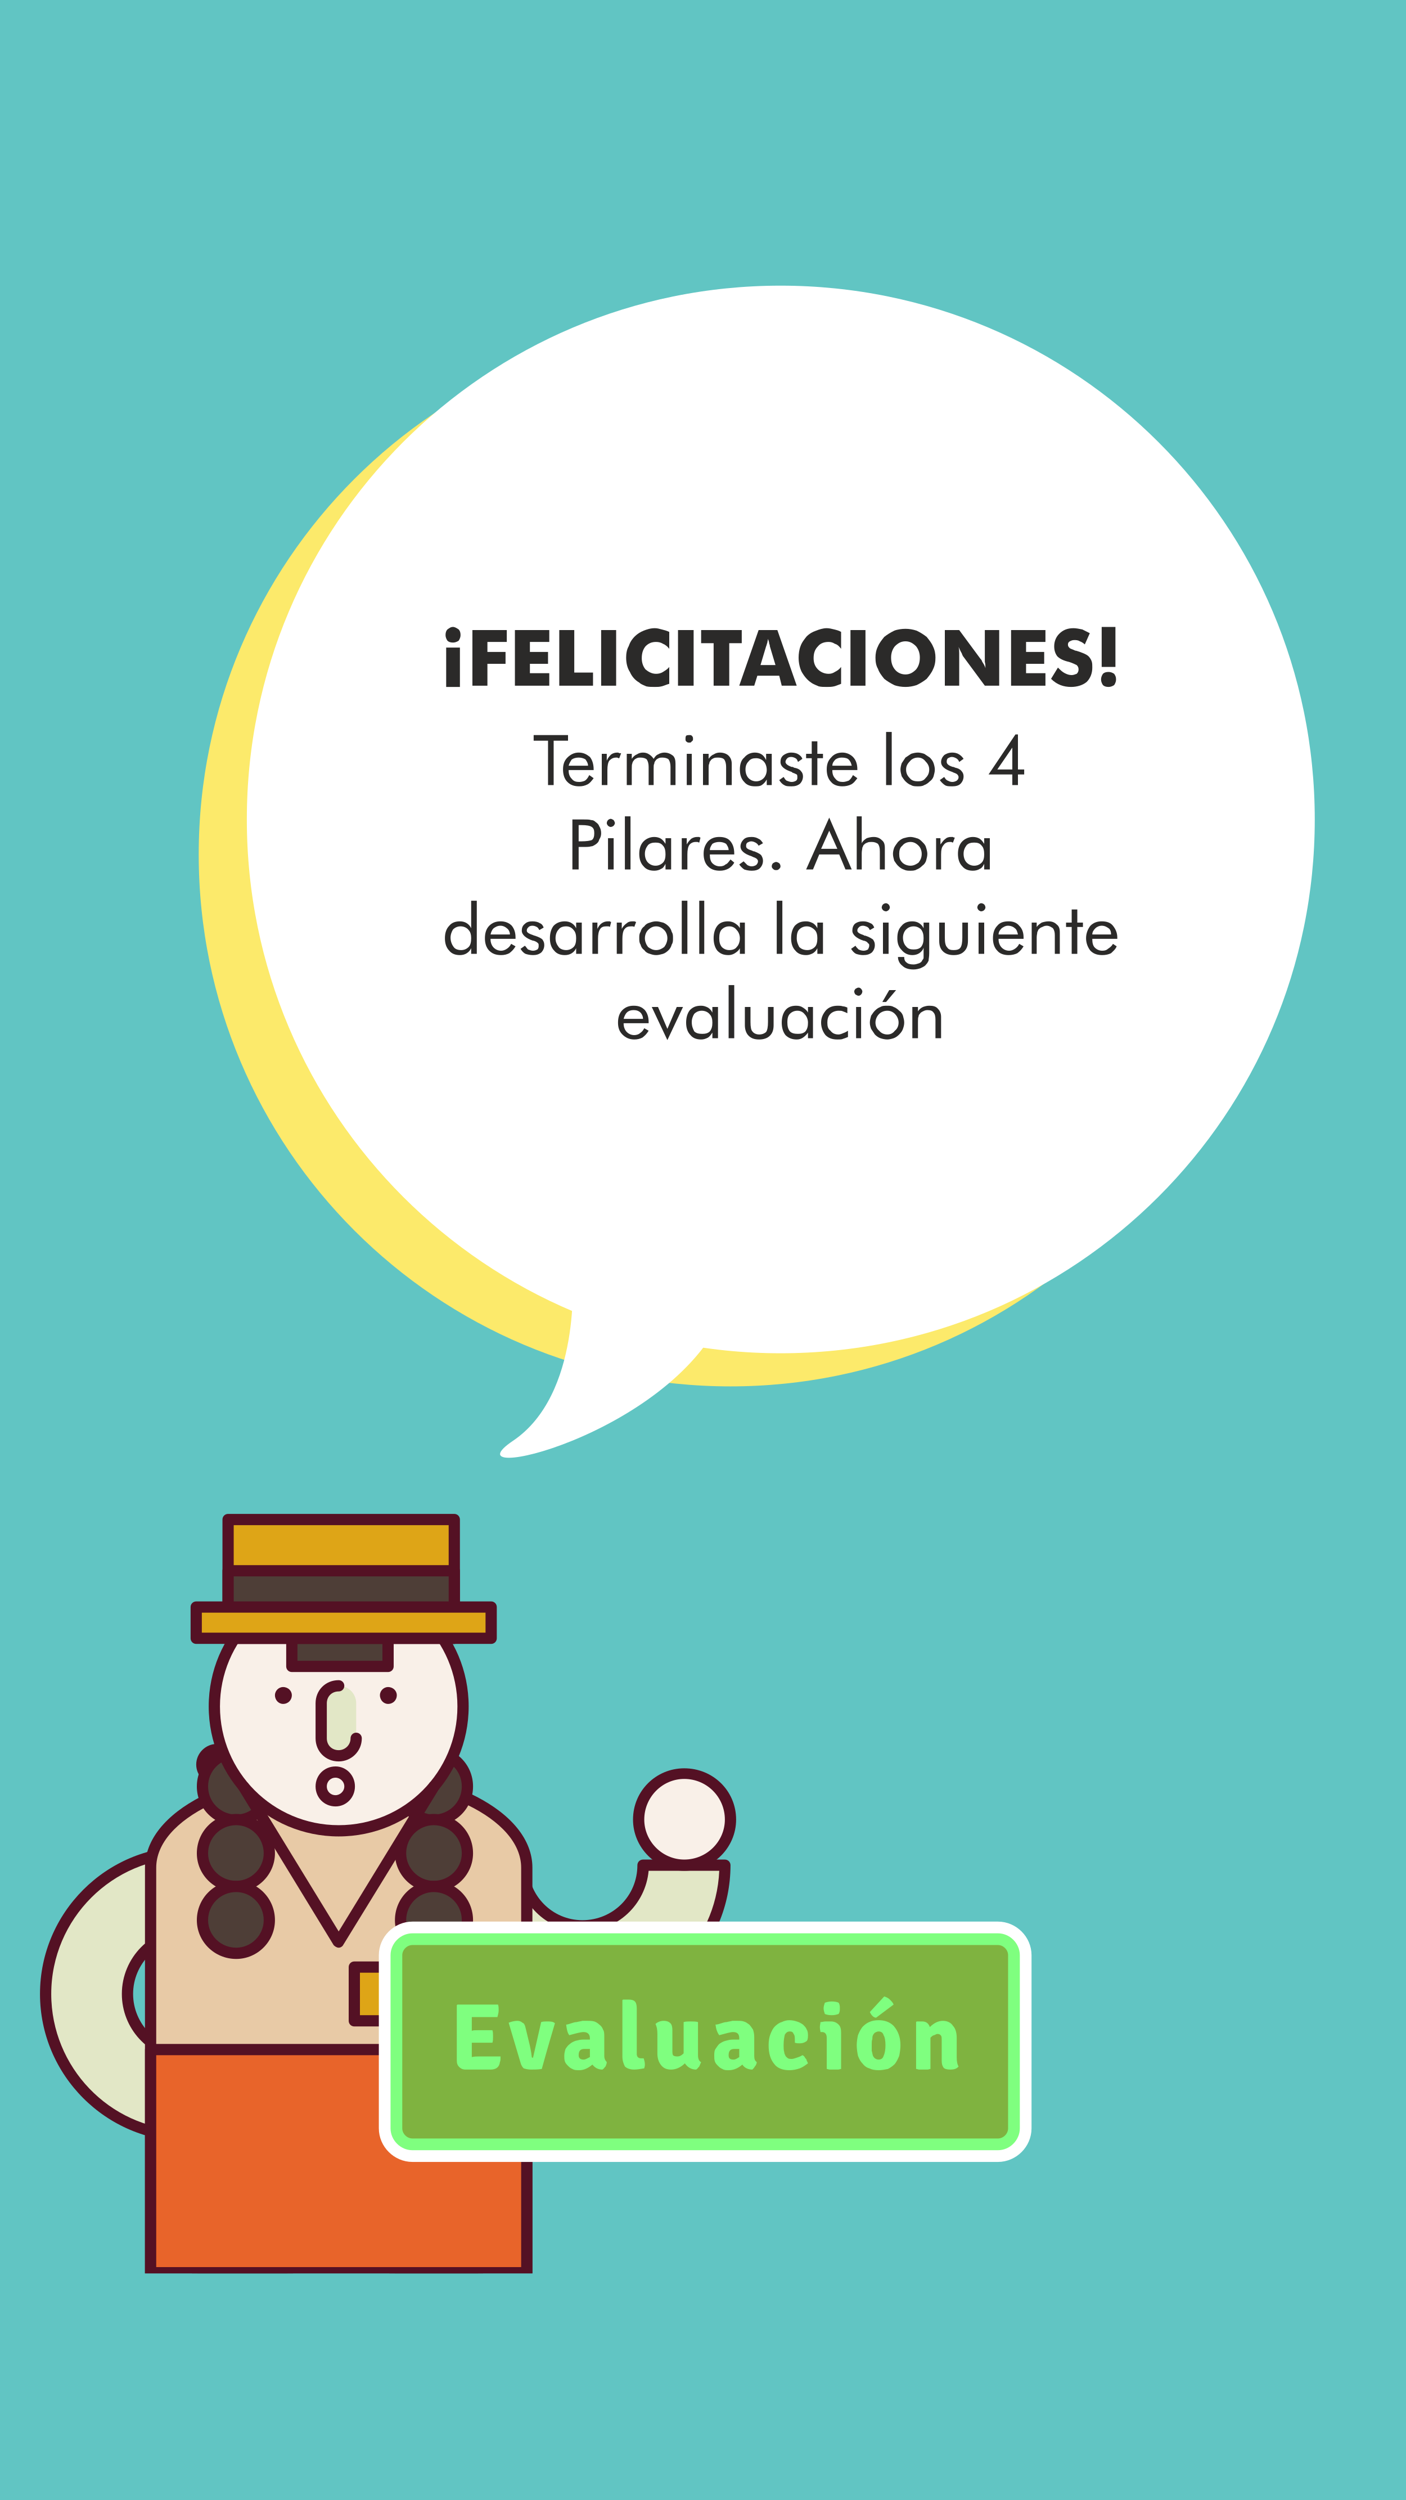 <?xml version="1.0" encoding="UTF-8"?>
<!DOCTYPE svg PUBLIC "-//W3C//DTD SVG 1.1//EN" "http://www.w3.org/Graphics/SVG/1.1/DTD/svg11.dtd">
<!-- Creator: CorelDRAW X7 -->
<svg xmlns="http://www.w3.org/2000/svg" xml:space="preserve" width="2250px" height="4000px" version="1.1" style="shape-rendering:geometricPrecision; text-rendering:geometricPrecision; image-rendering:optimizeQuality; fill-rule:evenodd; clip-rule:evenodd"
viewBox="0 0 2250 4000"
 xmlns:xlink="http://www.w3.org/1999/xlink">
 <defs>
  <style type="text/css">
   <![CDATA[
    .str0 {stroke:white;stroke-width:37.5}
    .fil12 {fill:none;fill-rule:nonzero}
    .fil0 {fill:#61C5C3}
    .fil13 {fill:white}
    .fil16 {fill:#2B2A29;fill-rule:nonzero}
    .fil15 {fill:#2B2A29;fill-rule:nonzero}
    .fil8 {fill:#006A5E;fill-rule:nonzero}
    .fil7 {fill:#4E3E37;fill-rule:nonzero}
    .fil2 {fill:#541124;fill-rule:nonzero}
    .fil4 {fill:#6EBA6D;fill-rule:nonzero}
    .fil9 {fill:#DEA517;fill-rule:nonzero}
    .fil1 {fill:#E2E7C6;fill-rule:nonzero}
    .fil10 {fill:#E8642A;fill-rule:nonzero}
    .fil6 {fill:#E8CAA6;fill-rule:nonzero}
    .fil5 {fill:#F9F0E8;fill-rule:nonzero}
    .fil14 {fill:#FCEA6B;fill-rule:nonzero}
    .fil11 {fill:#FF6680;fill-rule:nonzero}
    .fil3 {fill:white;fill-rule:nonzero}
    .fil17 {fill:lime;fill-rule:nonzero;fill-opacity:0.502}
   ]]>
  </style>
 </defs>
 <g id="Capa_x0020_1">
  <rect class="fil0" width="2250" height="4000"/>
  <g id="_530930558976">
   <path class="fil1" d="M300 2963c37,0 66,29 66,65 0,36 -29,65 -66,65 -53,0 -96,44 -96,97 0,53 43,97 96,97l0 130c-125,0 -227,-101 -227,-227 0,-126 102,-227 227,-227z"/>
   <path class="fil2" d="M64 3190c0,-130 106,-236 236,-236 41,0 75,33 75,74 0,41 -34,74 -75,74 -48,0 -87,40 -87,88 0,48 39,88 87,88 5,0 9,4 9,9l0 130c0,5 -4,9 -9,9 -130,0 -236,-106 -236,-236zm227 105c-54,-4 -96,-50 -96,-105 0,-58 47,-106 105,-106 32,0 57,-25 57,-56 0,-31 -25,-56 -57,-56 -120,0 -218,98 -218,218 0,117 93,214 209,218l0 -113z"/>
   <path class="fil3" d="M774 3353c0,41 -33,74 -74,74 -40,0 -73,-33 -73,-74 0,-40 33,-73 73,-73 41,0 74,33 74,73z"/>
   <path class="fil2" d="M783 3353c0,46 -37,83 -83,83 -45,0 -82,-37 -82,-83 0,-45 37,-82 82,-82 46,0 83,37 83,82zm-147 0c0,36 29,65 64,65 36,0 65,-29 65,-65 0,-35 -29,-64 -65,-64 -35,0 -64,29 -64,64z"/>
   <path class="fil4" d="M347 2799c-14,0 -24,11 -24,24 0,13 10,24 24,24 13,0 24,-11 24,-24l0 0c0,-13 -11,-24 -24,-24z"/>
   <path class="fil2" d="M347 2856c-18,0 -33,-15 -33,-33 0,-18 15,-33 33,-33 18,0 33,15 33,33 0,18 -15,33 -33,33zm0 -48c-9,0 -15,7 -15,15 0,8 6,15 15,15 8,0 15,-7 15,-15 0,-8 -7,-15 -15,-15z"/>
   <path class="fil4" d="M347 2878c-14,0 -24,11 -24,24 0,13 10,24 24,24 13,0 24,-11 24,-24l0 0c0,-13 -11,-24 -24,-24z"/>
   <path class="fil2" d="M347 2935c-18,0 -33,-15 -33,-33 0,-18 15,-33 33,-33 18,0 33,15 33,33 0,18 -15,33 -33,33zm0 -48c-9,0 -15,7 -15,15 0,8 6,15 15,15 8,0 15,-7 15,-15 0,-8 -7,-15 -15,-15z"/>
   <path class="fil4" d="M467 2859c-13,0 -24,11 -24,24 0,13 11,24 24,24 14,0 24,-11 24,-24l0 0c0,-13 -10,-24 -24,-24z"/>
   <path class="fil2" d="M467 2916c-18,0 -33,-15 -33,-33 0,-18 15,-33 33,-33 19,0 33,15 33,33 0,18 -14,33 -33,33zm0 -48c-8,0 -15,7 -15,15 0,8 7,15 15,15 9,0 15,-7 15,-15 0,-8 -6,-15 -15,-15z"/>
   <path class="fil4" d="M467 2780c-13,0 -24,10 -24,24 0,13 11,24 24,24 14,0 24,-11 24,-24l0 0c0,-14 -10,-24 -24,-24z"/>
   <path class="fil2" d="M467 2837c-18,0 -33,-15 -33,-33 0,-19 15,-33 33,-33 19,0 33,14 33,33 0,18 -14,33 -33,33zm0 -48c-8,0 -15,6 -15,15 0,8 7,15 15,15 9,0 15,-7 15,-15 0,-9 -6,-15 -15,-15z"/>
   <path class="fil4" d="M467 2938c-13,0 -24,11 -24,24 0,13 11,24 24,24 14,0 24,-11 24,-24l0 0c0,-13 -10,-24 -24,-24z"/>
   <path class="fil2" d="M467 2995c-18,0 -33,-15 -33,-33 0,-18 15,-33 33,-33 19,0 33,15 33,33 0,18 -14,33 -33,33zm0 -48c-8,0 -15,7 -15,15 0,8 7,15 15,15 9,0 15,-7 15,-15 0,-8 -6,-15 -15,-15z"/>
   <path class="fil4" d="M467 3017c-13,0 -24,11 -24,24 0,13 11,24 24,24 14,0 24,-11 24,-24l0 0c0,-13 -10,-24 -24,-24z"/>
   <path class="fil2" d="M467 3074c-18,0 -33,-15 -33,-33 0,-18 15,-33 33,-33 19,0 33,15 33,33 0,18 -14,33 -33,33zm0 -48c-8,0 -15,7 -15,15 0,8 7,15 15,15 9,0 15,-7 15,-15 0,-8 -6,-15 -15,-15z"/>
   <path class="fil4" d="M588 2746c-13,0 -24,11 -24,24 0,13 11,24 24,24 13,0 24,-11 24,-24l0 0c0,-14 -11,-24 -24,-24z"/>
   <path class="fil2" d="M588 2803c-18,0 -33,-15 -33,-33 0,-18 15,-33 33,-33 18,0 33,15 33,33 0,18 -15,33 -33,33zm0 -48c-8,0 -15,6 -15,15 0,8 7,15 15,15 8,0 15,-7 15,-15 0,-9 -7,-15 -15,-15z"/>
   <path class="fil4" d="M588 2825c-13,0 -24,11 -24,24 0,13 11,24 24,24 13,0 24,-11 24,-24l0 0c0,-13 -11,-24 -24,-24z"/>
   <path class="fil2" d="M588 2882c-18,0 -33,-15 -33,-33 0,-18 15,-33 33,-33 18,0 33,15 33,33 0,18 -15,33 -33,33zm0 -48c-8,0 -15,7 -15,15 0,8 7,15 15,15 8,0 15,-7 15,-15 0,-8 -7,-15 -15,-15z"/>
   <path class="fil4" d="M682 2799c-13,0 -24,11 -24,24 0,13 11,24 24,24 14,0 24,-11 24,-24l0 0c0,-13 -10,-24 -24,-24z"/>
   <path class="fil2" d="M682 2856c-18,0 -33,-15 -33,-33 0,-18 15,-33 33,-33 18,0 33,15 33,33 0,18 -15,33 -33,33zm0 -48c-8,0 -15,7 -15,15 0,8 7,15 15,15 9,0 15,-7 15,-15 0,-8 -6,-15 -15,-15z"/>
   <path class="fil4" d="M682 2720c-13,0 -24,11 -24,24 0,13 11,24 24,24 14,0 24,-11 24,-24l0 0c0,-13 -10,-24 -24,-24z"/>
   <path class="fil2" d="M682 2777c-18,0 -33,-15 -33,-33 0,-18 15,-33 33,-33 18,0 33,15 33,33 0,18 -15,33 -33,33zm0 -48c-8,0 -15,7 -15,15 0,8 7,15 15,15 9,0 15,-7 15,-15 0,-8 -6,-15 -15,-15z"/>
   <path class="fil4" d="M682 2878c-13,0 -24,11 -24,24 0,13 11,24 24,24 14,0 24,-11 24,-24l0 0c0,-13 -10,-24 -24,-24z"/>
   <path class="fil2" d="M682 2935c-18,0 -33,-15 -33,-33 0,-18 15,-33 33,-33 18,0 33,15 33,33 0,18 -15,33 -33,33zm0 -48c-8,0 -15,7 -15,15 0,8 7,15 15,15 9,0 15,-7 15,-15 0,-8 -6,-15 -15,-15z"/>
   <polygon class="fil2" points="592,3156 521,3156 521,2758 592,2758 "/>
   <path class="fil2" d="M592 3165l-71 0c-5,0 -9,-4 -9,-9l0 -398c0,-4 4,-8 9,-8l71 0c5,0 9,4 9,8l0 398c0,5 -4,9 -9,9zm-62 -18l53 0 0 -380 -53 0 0 380z"/>
   <path class="fil1" d="M705 2984c0,-36 29,-65 65,-65 36,0 66,29 66,65 0,54 43,97 96,97 54,0 97,-43 97,-97l131 0c0,126 -102,228 -228,228 -125,0 -227,-102 -227,-228z"/>
   <path class="fil2" d="M932 3221c-130,0 -236,-106 -236,-237 0,-41 33,-74 74,-74 41,0 75,33 75,74 0,49 39,88 87,88 49,0 88,-39 88,-88 0,-5 4,-9 9,-9l131 0c5,0 9,4 9,9 0,131 -106,237 -237,237zm106 -228c-5,54 -50,97 -106,97 -58,0 -105,-47 -105,-106 0,-31 -26,-56 -57,-56 -31,0 -56,25 -56,56 0,121 98,219 218,219 118,0 214,-93 219,-210l-113 0z"/>
   <path class="fil5" d="M1095 2984c41,0 74,-33 74,-73 0,-41 -33,-74 -74,-74 -40,0 -73,33 -73,74 0,40 33,73 73,73z"/>
   <path class="fil2" d="M1095 2993c-45,0 -82,-37 -82,-82 0,-46 37,-82 82,-82 46,0 83,36 83,82 0,45 -37,82 -83,82zm0 -147c-35,0 -64,29 -64,65 0,35 29,64 64,64 36,0 65,-29 65,-64 0,-36 -29,-65 -65,-65z"/>
   <path class="fil6" d="M542 2837c-167,0 -301,68 -301,151l0 648 602 0 0 -648c0,-83 -135,-151 -301,-151z"/>
   <path class="fil2" d="M232 3637c0,0 0,-1 0,-1l0 -648c0,-90 136,-160 310,-160 174,0 310,70 310,160l0 648c0,0 0,1 0,1l-620 0zm18 -10l584 0 0 -639c0,-78 -131,-142 -292,-142 -161,0 -292,64 -292,142l0 639z"/>
   <path class="fil7" d="M431 2858c0,30 -24,54 -53,54 -30,0 -54,-24 -54,-54 0,-30 24,-54 54,-54 29,0 53,24 53,54z"/>
   <path class="fil2" d="M378 2921c-35,0 -63,-28 -63,-63 0,-35 28,-63 63,-63 34,0 62,28 62,63 0,35 -28,63 -62,63zm0 -108c-25,0 -45,20 -45,45 0,25 20,45 45,45 24,0 44,-20 44,-45 0,-25 -20,-45 -44,-45z"/>
   <path class="fil7" d="M748 2858c0,30 -24,54 -54,54 -29,0 -53,-24 -53,-54 0,-30 24,-54 53,-54 30,0 54,24 54,54z"/>
   <path class="fil2" d="M694 2921c-34,0 -62,-28 -62,-63 0,-35 28,-63 62,-63 35,0 63,28 63,63 0,35 -28,63 -63,63zm0 -108c-24,0 -44,20 -44,45 0,25 20,45 44,45 25,0 45,-20 45,-45 0,-25 -20,-45 -45,-45z"/>
   <path class="fil5" d="M741 2730c0,110 -89,199 -199,199 -110,0 -199,-89 -199,-199 0,-110 89,-199 199,-199 110,0 199,89 199,199z"/>
   <path class="fil2" d="M542 2938c-115,0 -208,-93 -208,-208 0,-115 93,-208 208,-208 115,0 208,93 208,208 0,115 -93,208 -208,208zm0 -398c-105,0 -190,85 -190,190 0,105 85,190 190,190 105,0 190,-85 190,-190 0,-105 -85,-190 -190,-190z"/>
   <path class="fil1" d="M542 2697c-16,0 -28,12 -28,28l0 56c0,16 12,28 28,28 15,0 28,-12 28,-28l0 -56c0,-16 -13,-28 -28,-28z"/>
   <path class="fil2" d="M542 2818c-21,0 -37,-16 -37,-37l0 -56c0,-21 16,-37 37,-37 5,0 9,4 9,9 0,5 -4,9 -9,9 -11,0 -19,8 -19,19l0 56c0,11 8,19 19,19 10,0 19,-8 19,-19 0,-5 4,-9 9,-9 5,0 9,4 9,9 0,21 -17,37 -37,37z"/>
   <path class="fil2" d="M467 2712c0,8 -6,14 -14,14 -7,0 -13,-6 -13,-14 0,-7 6,-13 13,-13 8,0 14,6 14,13z"/>
   <path class="fil2" d="M635 2712c0,8 -6,14 -14,14 -7,0 -13,-6 -13,-14 0,-7 6,-13 13,-13 8,0 14,6 14,13z"/>
   <path class="fil2" d="M537 2890c-18,0 -32,-14 -32,-32 0,-18 14,-32 32,-32 17,0 31,14 31,32 0,18 -14,32 -31,32zm0 -46c-8,0 -14,6 -14,14 0,8 6,14 14,14 7,0 14,-6 14,-14 0,-8 -7,-14 -14,-14z"/>
   <polygon class="fil8" points="316,3637 316,3636 460,3636 460,3637 "/>
   <path class="fil2" d="M307 3637l0 -1c0,-5 4,-9 9,-9l144 0c4,0 9,4 9,9l0 1 -162 0z"/>
   <polygon class="fil8" points="632,3637 632,3636 765,3636 765,3637 "/>
   <path class="fil2" d="M623 3637l0 -1c0,-5 4,-9 9,-9l133 0c4,0 8,4 8,9l0 1 -150 0z"/>
   <path class="fil7" d="M431 2965c0,29 -24,53 -53,53 -30,0 -54,-24 -54,-53 0,-30 24,-54 54,-54 29,0 53,24 53,54z"/>
   <path class="fil2" d="M378 3027c-35,0 -63,-28 -63,-62 0,-35 28,-63 63,-63 34,0 62,28 62,63 0,34 -28,62 -62,62zm0 -107c-25,0 -45,20 -45,45 0,24 20,44 45,44 24,0 44,-20 44,-44 0,-25 -20,-45 -44,-45z"/>
   <path class="fil7" d="M748 2965c0,29 -24,53 -54,53 -29,0 -53,-24 -53,-53 0,-30 24,-54 53,-54 30,0 54,24 54,54z"/>
   <path class="fil2" d="M694 3027c-34,0 -62,-28 -62,-62 0,-35 28,-63 62,-63 35,0 63,28 63,63 0,34 -28,62 -63,62zm0 -107c-24,0 -44,20 -44,45 0,24 20,44 44,44 25,0 45,-20 45,-44 0,-25 -20,-45 -45,-45z"/>
   <path class="fil7" d="M431 3072c0,29 -24,53 -53,53 -30,0 -54,-24 -54,-53 0,-30 24,-54 54,-54 29,0 53,24 53,54z"/>
   <path class="fil2" d="M378 3134c-35,0 -63,-28 -63,-62 0,-35 28,-63 63,-63 34,0 62,28 62,63 0,34 -28,62 -62,62zm0 -107c-25,0 -45,20 -45,45 0,24 20,44 45,44 24,0 44,-20 44,-44 0,-25 -20,-45 -44,-45z"/>
   <path class="fil7" d="M748 3072c0,29 -24,53 -54,53 -29,0 -53,-24 -53,-53 0,-30 24,-54 53,-54 30,0 54,24 54,54z"/>
   <path class="fil2" d="M694 3134c-34,0 -62,-28 -62,-62 0,-35 28,-63 62,-63 35,0 63,28 63,63 0,34 -28,62 -63,62zm0 -107c-24,0 -44,20 -44,45 0,24 20,44 44,44 25,0 45,-20 45,-44 0,-25 -20,-45 -45,-45z"/>
   <path class="fil2" d="M542 3116l0 0c-3,0 -6,-2 -8,-4l-152 -249c-3,-5 -2,-10 3,-13 4,-2 9,-1 12,3l145 237 145 -237c2,-4 8,-5 12,-3 4,3 6,8 3,13l-153 249c-1,2 -4,4 -7,4z"/>
   <polygon class="fil7" points="621,2666 467,2666 467,2545 621,2545 "/>
   <path class="fil2" d="M621 2675l-154 0c-5,0 -9,-4 -9,-9l0 -121c0,-5 4,-9 9,-9l154 0c5,0 9,4 9,9l0 121c0,5 -4,9 -9,9zm-145 -18l136 0 0 -103 -136 0 0 103z"/>
   <polygon class="fil9" points="365,2621 727,2621 727,2431 365,2431 "/>
   <path class="fil2" d="M727 2630l-362 0c-5,0 -9,-4 -9,-9l0 -190c0,-5 4,-9 9,-9l362 0c5,0 9,4 9,9l0 190c0,5 -4,9 -9,9zm-353 -18l344 0 0 -172 -344 0 0 172z"/>
   <polygon class="fil7" points="365,2621 727,2621 727,2513 365,2513 "/>
   <path class="fil2" d="M727 2630l-362 0c-5,0 -9,-4 -9,-9l0 -108c0,-5 4,-9 9,-9l362 0c5,0 9,4 9,9l0 108c0,5 -4,9 -9,9zm-353 -18l344 0 0 -90 -344 0 0 90z"/>
   <polygon class="fil9" points="314,2621 786,2621 786,2571 314,2571 "/>
   <path class="fil2" d="M786 2630l-472 0c-5,0 -9,-4 -9,-9l0 -50c0,-5 4,-9 9,-9l472 0c5,0 9,4 9,9l0 50c0,5 -4,9 -9,9zm-463 -18l454 0 0 -32 -454 0 0 32z"/>
   <polygon class="fil10" points="843,3279 241,3279 241,3636 843,3636 "/>
   <path class="fil2" d="M232 3637c0,0 0,-1 0,-1l0 -357c0,-5 4,-9 9,-9l602 0c5,0 9,4 9,9l0 357c0,0 0,1 0,1l-620 0zm18 -10l584 0 0 -339 -584 0 0 339z"/>
   <polygon class="fil9" points="773,3233 567,3233 567,3147 773,3147 "/>
   <path class="fil2" d="M773 3242l-206 0c-5,0 -9,-4 -9,-9l0 -86c0,-5 4,-9 9,-9l206 0c5,0 9,4 9,9l0 86c0,5 -4,9 -9,9zm-197 -18l188 0 0 -68 -188 0 0 68z"/>
  </g>
  <path class="fil11" d="M1632 3128c0,-19 -16,-35 -35,-35l-937 0c-19,0 -35,16 -35,35l0 277c0,19 16,35 35,35l937 0c19,0 35,-16 35,-35l0 -277z"/>
  <path class="fil12 str0" d="M1632 3128c0,-19 -16,-35 -35,-35l-937 0c-19,0 -35,16 -35,35l0 277c0,19 16,35 35,35l937 0c19,0 35,-16 35,-35l0 -277z"/>
  <path class="fil13" d="M755 3280l0 10 0 1c4,-1 8,-1 11,-1l35 0c0,4 0,7 -1,9 -1,8 -6,12 -15,12l-40 0c-5,0 -8,-2 -10,-4 -3,-3 -4,-6 -4,-11l0 -88 1 -1 65 0c1,3 1,6 1,9 0,4 -1,7 -2,11l-41 0 0 11 0 11c2,-1 6,-1 10,-1l23 0c1,3 1,6 1,10 0,4 0,7 -1,10l-33 0 0 12zm98 12l13 -57c3,-1 6,-1 9,-1 5,0 9,0 12,2l1 1c-11,37 -18,62 -21,73 -6,1 -11,1 -17,1 -5,0 -9,-1 -12,-2 -2,-2 -4,-5 -5,-9l-19 -64c5,-2 10,-3 14,-3 3,0 6,1 8,3 3,1 4,4 5,8l7 29c0,1 2,8 3,18 0,1 1,1 2,1zm118 7c0,2 -1,5 -2,7 -2,2 -3,4 -5,5 -7,0 -12,-3 -16,-8 -7,6 -14,9 -21,9 -4,0 -8,0 -11,-2 -3,-1 -5,-3 -7,-5 -2,-2 -4,-4 -5,-7 -1,-3 -1,-6 -1,-9 0,-4 1,-8 2,-11 2,-3 4,-6 7,-8 2,-2 6,-4 9,-5 4,-1 8,-2 12,-2 2,0 4,0 6,0 2,0 3,0 5,0l0 -2c0,-7 -4,-10 -10,-10 -5,0 -12,2 -23,5 -3,-4 -4,-9 -5,-17 2,0 5,-1 8,-2 3,-1 6,-2 9,-2 3,-1 6,-1 9,-2 3,0 6,0 8,0 4,0 7,0 11,1 3,1 6,3 8,5 3,2 5,5 6,8 2,3 2,7 2,12l0 30c0,5 2,8 4,10zm-45 -11c0,5 3,7 8,7 3,0 6,-2 10,-4l0 -13c-2,0 -4,0 -6,0 -1,0 -2,0 -3,0 -6,0 -9,3 -9,10zm100 5l4 0c1,3 2,6 2,10 0,3 -1,5 -1,6 -6,1 -11,2 -16,2 -7,0 -12,-2 -15,-5 -2,-4 -4,-9 -4,-16l0 -90 1 -1 9 0c5,0 8,1 10,3 2,2 3,6 3,11l0 73c0,4 2,7 7,7zm26 -8l0 -31c0,-7 -1,-12 -3,-16 3,-3 8,-5 13,-5 6,0 9,2 11,4 2,2 3,6 3,11l0 32c0,4 0,6 1,8 1,1 3,2 7,2 3,0 6,-1 10,-5l0 -50c3,-1 7,-1 11,-1 5,0 9,0 12,1l0 53c0,6 2,10 5,11 -1,2 -2,5 -3,7 -2,2 -3,4 -5,5 -8,0 -14,-4 -18,-10 -7,7 -15,10 -22,10 -7,0 -12,-2 -16,-7 -4,-5 -6,-11 -6,-19zm159 14c0,2 -1,5 -3,7 -1,2 -3,4 -4,5 -7,0 -13,-3 -16,-8 -7,6 -14,9 -22,9 -4,0 -7,0 -10,-2 -3,-1 -5,-3 -7,-5 -2,-2 -4,-4 -5,-7 -1,-3 -1,-6 -1,-9 0,-4 0,-8 2,-11 2,-3 4,-6 6,-8 3,-2 6,-4 10,-5 4,-1 7,-2 12,-2 2,0 4,0 6,0 1,0 3,0 4,0l0 -2c0,-7 -3,-10 -10,-10 -4,0 -11,2 -22,5 -3,-4 -5,-9 -6,-17 3,0 6,-1 9,-2 3,-1 6,-2 9,-2 3,-1 6,-1 9,-2 3,0 6,0 8,0 4,0 7,0 10,1 4,1 6,3 9,5 2,2 4,5 6,8 1,3 2,7 2,12l0 30c0,5 1,8 4,10zm-45 -11c0,5 2,7 8,7 3,0 6,-2 9,-4l0 -13c-2,0 -3,0 -5,0 -1,0 -2,0 -3,0 -6,0 -9,3 -9,10zm106 -20l0 -2c0,-6 0,-10 -2,-12 -1,-3 -3,-4 -6,-4 -4,0 -6,2 -8,5 -1,4 -2,9 -2,17 0,4 0,8 1,11 0,2 1,4 2,6 1,2 3,3 4,4 2,1 4,1 6,1 2,0 5,-1 8,-2 3,-1 6,-2 9,-4 1,0 2,1 3,2 1,1 1,2 2,3 1,1 2,2 2,4 1,1 1,2 2,4 -4,3 -8,6 -13,8 -6,2 -11,3 -17,3 -10,0 -19,-3 -24,-10 -6,-7 -9,-17 -9,-30 0,-7 1,-13 3,-18 2,-5 4,-9 7,-12 3,-3 7,-6 11,-7 4,-2 8,-3 12,-3 5,0 9,1 12,2 4,1 7,3 10,5 3,3 5,5 6,8 2,3 2,7 2,10 0,5 -1,8 -3,9 -3,2 -6,3 -10,3 -3,0 -5,0 -8,-1zm74 -16l0 58c-1,0 -3,1 -5,1 -2,0 -4,0 -6,0 -3,0 -5,0 -7,0 -2,0 -4,-1 -5,-1l0 -50c0,-6 -3,-9 -7,-9l-3 0c0,-2 -1,-4 -1,-8 0,-3 1,-6 1,-8 3,0 5,-1 8,-1 2,0 4,0 6,0l3 0c5,0 9,2 12,5 3,3 4,7 4,13zm-26 -48c3,-1 7,-2 11,-2 5,0 9,1 11,2 2,3 2,6 2,9 0,3 0,6 -2,9 -3,1 -6,2 -11,2 -5,0 -9,-1 -11,-2 -1,-3 -2,-6 -2,-9 0,-3 1,-6 2,-9zm110 37c7,8 11,18 11,31 0,6 -1,12 -2,17 -2,5 -4,9 -7,13 -3,3 -7,6 -11,8 -5,1 -10,2 -15,2 -6,0 -11,-1 -15,-3 -4,-1 -8,-4 -11,-8 -3,-3 -5,-7 -7,-12 -1,-5 -2,-11 -2,-17 0,-6 1,-11 2,-16 2,-5 4,-9 7,-13 3,-3 6,-6 11,-8 4,-2 9,-3 15,-3 10,0 18,3 24,9zm-24 9c-2,0 -4,1 -6,2 -1,1 -2,2 -3,4 -1,2 -1,4 -1,6 -1,3 -1,5 -1,8 0,4 0,8 0,11 1,3 1,5 2,8 1,2 2,3 3,4 2,1 3,2 6,2 4,0 7,-2 8,-6 2,-4 3,-10 3,-17 0,-7 -1,-13 -3,-16 -1,-4 -4,-6 -8,-6zm-14 -31l23 -25c3,1 6,2 9,5 3,3 5,5 6,8l-28 21c-2,0 -4,-1 -6,-3 -2,-2 -3,-4 -4,-6zm139 41l0 31c0,7 1,12 3,15 -3,4 -8,5 -13,5 -6,0 -9,-1 -11,-3 -2,-3 -3,-6 -3,-11l0 -33c0,-3 0,-6 -1,-7 -1,-2 -3,-3 -6,-3 -1,0 -3,1 -5,2 -2,0 -4,2 -6,4l0 50c-1,0 -3,1 -5,1 -2,0 -4,0 -6,0 -3,0 -5,0 -7,0 -2,0 -3,-1 -5,-1l0 -75 1 -1 9 0c6,0 10,3 12,9 7,-7 14,-10 21,-10 7,0 13,3 16,8 4,4 6,11 6,19z"/>
  <g id="_530930579296">
   <path class="fil14" d="M318 1367c0,-469 381,-850 851,-850 469,0 850,381 850,850 0,470 -381,851 -850,851 -470,0 -851,-381 -851,-851z"/>
   <path class="fil3" d="M2104 1311c0,472 -383,854 -855,854 -471,0 -854,-382 -854,-854 0,-472 383,-854 854,-854 472,0 855,382 855,854z"/>
   <path class="fil3" d="M916 2039c0,0 15,192 -95,266 -110,74 249,-6 337,-203l-242 -63z"/>
   <g>
    <polygon class="fil15" points="877,1256 877,1185 854,1185 854,1176 909,1176 909,1185 886,1185 886,1256 "/>
    <path id="1" class="fil15" d="M941 1225c0,-4 -2,-7 -4,-10 -3,-2 -7,-3 -11,-3 -4,0 -8,1 -11,3 -2,3 -4,6 -5,10l31 0zm9 7l-40 0 0 1c0,6 2,10 5,13 3,4 7,5 12,5 3,0 7,-1 9,-2 3,-2 5,-5 7,-9l7 5c-3,4 -6,8 -10,10 -4,2 -8,3 -13,3 -8,0 -14,-2 -19,-7 -5,-5 -7,-12 -7,-20 0,-8 2,-14 7,-19 5,-5 11,-8 18,-8 8,0 13,3 18,7 4,5 6,12 6,20l0 1z"/>
    <path id="2" class="fil15" d="M963 1256l0 -50 8 0 0 11c2,-5 5,-8 7,-10 3,-2 6,-3 10,-3 1,0 2,0 3,1 1,0 2,0 3,0l-3 8c-1,0 -2,0 -3,-1 -1,0 -2,0 -2,0 -5,0 -8,2 -11,5 -2,3 -3,8 -3,15l0 24 -9 0z"/>
    <path id="3" class="fil15" d="M1073 1256l0 -29c0,-5 -1,-9 -3,-12 -2,-2 -6,-3 -10,-3 -2,0 -4,0 -6,1 -2,1 -4,2 -5,4 -1,1 -2,3 -2,5 -1,1 -1,4 -1,8l0 26 -8 0 0 -29c0,-5 -1,-9 -3,-12 -2,-2 -6,-3 -10,-3 -2,0 -4,0 -6,1 -2,1 -4,2 -5,4 -1,1 -2,3 -2,4 -1,2 -1,5 -1,9l0 26 -8 0 0 -50 8 0 0 8c2,-3 5,-6 8,-7 3,-2 6,-3 10,-3 4,0 7,1 10,3 3,2 5,4 7,7 2,-3 4,-6 7,-7 3,-2 7,-3 10,-3 6,0 10,2 14,5 3,3 4,7 4,13l0 34 -8 0z"/>
    <path id="4" class="fil15" d="M1097 1182c0,-2 0,-3 1,-5 2,-1 3,-1 5,-1 2,0 3,0 4,1 2,2 2,3 2,5 0,2 0,3 -2,4 -1,2 -2,2 -4,2 -2,0 -3,0 -5,-2 -1,-1 -1,-2 -1,-4zm2 74l0 -50 8 0 0 50 -8 0z"/>
    <path id="5" class="fil15" d="M1125 1256l0 -50 9 0 0 8c2,-3 5,-6 8,-7 3,-2 6,-3 10,-3 6,0 11,2 14,5 3,3 5,7 5,13l0 34 -9 0 0 -29c0,-5 -1,-9 -3,-12 -2,-2 -5,-3 -10,-3 -2,0 -5,0 -7,1 -2,1 -4,2 -5,4 -1,1 -2,3 -2,5 -1,1 -1,4 -1,8l0 26 -9 0z"/>
    <path id="6" class="fil15" d="M1227 1232c0,-6 -2,-11 -5,-14 -3,-3 -7,-5 -12,-5 -5,0 -9,1 -12,5 -3,3 -5,7 -5,13 0,6 2,11 5,14 3,3 7,5 12,5 5,0 9,-2 12,-5 3,-3 5,-8 5,-13zm8 -26l0 50 -8 0 0 -9c-2,4 -5,7 -8,9 -3,2 -7,2 -11,2 -7,0 -13,-2 -17,-7 -5,-5 -7,-12 -7,-20 0,-8 2,-15 7,-19 4,-5 10,-8 17,-8 4,0 8,1 11,3 3,2 5,5 7,9l0 -10 9 0z"/>
    <path id="7" class="fil15" d="M1247 1248l7 -5c2,3 3,5 5,6 3,1 5,2 8,2 3,0 5,-1 7,-2 2,-2 2,-3 2,-6 0,-1 0,-3 -1,-4 -2,-1 -4,-2 -7,-3l-1 -1c-12,-4 -18,-9 -18,-16 0,-4 1,-8 5,-11 3,-2 7,-4 12,-4 5,0 9,1 12,3 3,2 5,4 6,7l-7 5c-1,-3 -2,-5 -4,-6 -2,-1 -4,-2 -7,-2 -3,0 -5,1 -6,2 -2,2 -3,4 -3,6 0,3 4,6 10,8 2,0 3,0 3,1 6,1 10,3 12,6 2,2 3,5 3,8 0,5 -2,9 -5,12 -4,3 -8,4 -13,4 -5,0 -9,0 -12,-2 -4,-2 -6,-5 -8,-8z"/>
    <polygon id="8" class="fil15" points="1299,1213 1290,1213 1290,1206 1299,1206 1299,1186 1308,1186 1308,1206 1317,1206 1317,1213 1308,1213 1308,1256 1299,1256 "/>
    <path id="9" class="fil15" d="M1363 1225c-1,-4 -2,-7 -5,-10 -2,-2 -6,-3 -11,-3 -4,0 -7,1 -10,3 -3,3 -5,6 -5,10l31 0zm9 7l-40 0 0 1c0,6 2,10 5,13 3,4 7,5 12,5 3,0 6,-1 9,-2 3,-2 5,-5 7,-9l7 5c-3,4 -6,8 -10,10 -4,2 -9,3 -14,3 -7,0 -14,-2 -18,-7 -5,-5 -7,-12 -7,-20 0,-8 2,-14 7,-19 4,-5 10,-8 18,-8 7,0 13,3 17,7 5,5 7,12 7,20l0 1z"/>
    <polygon id="10" class="fil15" points="1418,1256 1418,1171 1427,1171 1427,1256 "/>
    <path id="11" class="fil15" d="M1450 1231c0,6 2,10 6,14 3,4 8,5 13,5 5,0 9,-1 12,-5 4,-4 6,-8 6,-14 0,-5 -2,-9 -6,-13 -3,-4 -7,-6 -12,-6 -5,0 -10,2 -13,6 -4,4 -6,8 -6,13zm-9 0c0,-3 1,-7 2,-10 2,-3 4,-6 6,-9 3,-2 6,-4 9,-6 3,-1 7,-2 11,-2 3,0 7,1 10,2 3,2 6,4 9,6 3,3 5,6 6,9 1,3 2,7 2,10 0,4 -1,7 -2,11 -1,3 -3,6 -6,8 -3,3 -6,5 -9,6 -3,2 -7,2 -10,2 -4,0 -8,0 -11,-2 -3,-1 -6,-3 -9,-6 -2,-2 -4,-5 -6,-8 -1,-4 -2,-7 -2,-11z"/>
    <path id="12" class="fil15" d="M1504 1248l7 -5c2,3 3,5 6,6 2,1 4,2 7,2 3,0 5,-1 7,-2 2,-2 3,-3 3,-6 0,-1 -1,-3 -2,-4 -1,-1 -3,-2 -6,-3l-2 -1c-12,-4 -18,-9 -18,-16 0,-4 2,-8 5,-11 3,-2 7,-4 13,-4 4,0 8,1 11,3 3,2 5,4 7,7l-7 5c-1,-3 -3,-5 -5,-6 -2,-1 -4,-2 -7,-2 -2,0 -4,1 -6,2 -2,2 -2,4 -2,6 0,3 3,6 10,8 1,0 2,0 3,1 5,1 9,3 11,6 2,2 3,5 3,8 0,5 -2,9 -5,12 -3,3 -8,4 -13,4 -5,0 -9,0 -12,-2 -3,-2 -6,-5 -8,-8z"/>
    <path id="13" class="fil15" d="M1620 1256l0 -17 -38 0 43 -64 4 0 0 56 10 0 0 8 -10 0 0 17 -9 0zm0 -25l0 -35 -24 35 24 0z"/>
    <path id="14" class="fil15" d="M926 1355l0 36 -10 0 0 -80 17 0c6,0 10,0 13,1 3,0 5,1 7,3 3,2 5,4 6,7 2,3 3,7 3,11 0,4 -1,7 -3,10 -1,4 -3,6 -6,8 -2,1 -4,3 -7,3 -3,1 -7,1 -13,1l-3 0 -4 0zm0 -9l4 0c9,0 14,-1 17,-2 3,-2 4,-6 4,-11 0,-5 -1,-8 -4,-10 -3,-2 -8,-3 -17,-3l-4 0 0 26z"/>
    <path id="15" class="fil15" d="M971 1317c0,-2 1,-4 2,-5 1,-1 3,-2 4,-2 2,0 3,1 5,2 1,2 2,3 2,5 0,1 -1,3 -2,4 -1,1 -3,2 -5,2 -1,0 -3,-1 -4,-2 -1,-1 -2,-3 -2,-4zm2 74l0 -50 9 0 0 50 -9 0z"/>
    <polygon id="16" class="fil15" points="1000,1391 1000,1306 1009,1306 1009,1391 "/>
    <path id="17" class="fil15" d="M1065 1367c0,-6 -1,-11 -4,-14 -3,-4 -7,-5 -12,-5 -5,0 -9,1 -12,4 -3,4 -5,8 -5,14 0,6 2,11 5,14 3,3 7,5 12,5 5,0 9,-2 12,-5 3,-3 4,-8 4,-13zm9 -26l0 50 -9 0 0 -9c-2,4 -4,7 -7,8 -3,2 -7,3 -11,3 -7,0 -13,-2 -17,-7 -5,-5 -7,-12 -7,-20 0,-8 2,-15 7,-20 4,-4 10,-7 17,-7 4,0 8,1 11,3 3,2 5,5 7,8l0 -9 9 0z"/>
    <path id="18" class="fil15" d="M1091 1391l0 -50 8 0 0 10c2,-4 5,-7 7,-9 3,-2 6,-3 10,-3 1,0 2,0 3,0 1,1 2,1 2,1l-2 8c-1,0 -2,-1 -3,-1 -1,0 -2,0 -3,0 -4,0 -8,2 -10,5 -2,3 -3,8 -3,15l0 24 -9 0z"/>
    <path id="19" class="fil15" d="M1166 1360c0,-4 -2,-7 -4,-10 -3,-2 -7,-3 -11,-3 -4,0 -8,1 -11,3 -2,3 -4,6 -4,10l30 0zm9 7l-39 0 0 1c0,5 1,10 4,13 3,3 7,5 12,5 4,0 7,-1 9,-3 3,-1 5,-4 8,-8l6 5c-2,4 -6,8 -10,10 -4,2 -8,3 -13,3 -8,0 -14,-2 -19,-7 -5,-5 -7,-12 -7,-20 0,-8 2,-14 7,-20 5,-5 11,-7 18,-7 8,0 14,2 18,7 4,5 6,11 6,20l0 1z"/>
    <path id="20" class="fil15" d="M1183 1383l7 -5c2,2 4,4 6,6 2,1 4,2 7,2 3,0 5,-1 7,-2 2,-2 3,-4 3,-6 0,-2 -1,-3 -2,-4 -1,-1 -3,-2 -6,-3l-2 -1c-12,-4 -18,-9 -18,-16 0,-4 2,-8 5,-11 3,-3 7,-4 13,-4 4,0 8,1 11,3 3,1 5,4 7,7l-7 4c-1,-2 -3,-4 -5,-5 -2,-1 -4,-2 -7,-2 -2,0 -4,1 -6,2 -2,2 -2,3 -2,6 0,3 3,5 10,7 1,1 2,1 3,1 5,2 9,4 11,6 2,3 3,6 3,9 0,5 -2,9 -5,12 -3,3 -8,4 -13,4 -5,0 -9,-1 -12,-2 -3,-2 -6,-5 -8,-8z"/>
    <path id="21" class="fil15" d="M1235 1386c0,-2 1,-4 2,-5 2,-1 3,-2 5,-2 2,0 3,1 5,2 1,1 2,3 2,5 0,2 -1,3 -2,4 -2,2 -3,2 -5,2 -2,0 -3,0 -5,-2 -1,-1 -2,-2 -2,-4z"/>
    <path id="22" class="fil15" d="M1327 1329l-13 29 26 0 -13 -29zm0 -21l36 83 -10 0 -10 -24 -32 0 -10 24 -11 0 37 -83z"/>
    <path id="23" class="fil15" d="M1371 1391l0 -85 8 0 0 43c2,-4 5,-6 8,-8 3,-1 7,-2 11,-2 6,0 10,2 13,5 4,3 5,7 5,13l0 34 -8 0 0 -29c0,-6 -1,-9 -3,-12 -3,-2 -6,-3 -10,-3 -3,0 -5,0 -7,1 -3,1 -4,2 -6,4 -1,1 -1,3 -2,4 0,2 -1,5 -1,9l0 26 -8 0z"/>
    <path id="24" class="fil15" d="M1439 1366c0,6 1,10 5,14 3,3 8,5 13,5 5,0 9,-2 13,-5 3,-4 5,-8 5,-14 0,-5 -2,-10 -5,-13 -4,-4 -8,-6 -13,-6 -5,0 -10,2 -13,6 -4,3 -5,8 -5,13zm-10 0c0,-4 1,-7 2,-10 2,-4 4,-6 6,-9 3,-3 6,-5 9,-6 4,-1 7,-2 11,-2 3,0 7,1 10,2 4,1 6,3 9,6 3,3 5,5 6,9 1,3 2,7 2,10 0,4 -1,7 -2,11 -1,3 -3,6 -6,8 -3,3 -6,5 -9,6 -3,2 -7,2 -10,2 -4,0 -7,0 -11,-2 -3,-1 -6,-3 -9,-6 -2,-2 -4,-5 -6,-8 -1,-4 -2,-7 -2,-11z"/>
    <path id="25" class="fil15" d="M1498 1391l0 -50 7 0 0 10c3,-4 5,-7 8,-9 2,-2 5,-3 9,-3 1,0 2,0 3,0 1,1 2,1 3,1l-3 8c-1,0 -2,-1 -3,-1 -1,0 -1,0 -2,0 -5,0 -8,2 -10,5 -3,3 -4,8 -4,15l0 24 -8 0z"/>
    <path id="26" class="fil15" d="M1575 1367c0,-6 -1,-11 -4,-14 -3,-4 -7,-5 -12,-5 -5,0 -9,1 -12,4 -3,4 -5,8 -5,14 0,6 2,11 5,14 3,3 7,5 12,5 5,0 9,-2 12,-5 3,-3 4,-8 4,-13zm9 -26l0 50 -9 0 0 -9c-2,4 -4,7 -7,8 -3,2 -7,3 -11,3 -7,0 -13,-2 -17,-7 -5,-5 -7,-12 -7,-20 0,-8 2,-15 7,-20 4,-4 10,-7 17,-7 4,0 8,1 11,3 3,2 5,5 7,8l0 -9 9 0z"/>
    <path id="27" class="fil15" d="M754 1501c0,-5 -1,-10 -4,-13 -3,-4 -8,-6 -13,-6 -5,0 -9,2 -12,5 -2,3 -4,8 -4,13 0,6 2,11 5,15 2,3 6,5 12,5 5,0 9,-2 12,-5 3,-3 4,-8 4,-14zm9 -60l0 85 -9 0 0 -9c-2,4 -4,6 -7,8 -3,2 -7,3 -11,3 -7,0 -13,-2 -17,-7 -5,-5 -7,-12 -7,-20 0,-8 2,-15 7,-20 4,-5 10,-7 17,-7 4,0 8,1 11,3 3,2 5,4 7,8l0 -44 9 0z"/>
    <path id="28" class="fil15" d="M816 1495c0,-4 -2,-8 -5,-10 -2,-2 -6,-4 -10,-4 -5,0 -8,2 -11,4 -3,3 -4,6 -5,10l31 0zm9 7l-40 0 0 1c0,5 2,10 5,13 3,3 7,5 12,5 3,0 6,-1 9,-3 3,-2 5,-4 7,-8l7 4c-3,5 -6,8 -10,11 -4,2 -8,3 -13,3 -8,0 -14,-2 -19,-7 -5,-5 -7,-12 -7,-20 0,-8 2,-15 7,-20 5,-5 11,-7 18,-7 7,0 13,2 18,7 4,5 6,11 6,19l0 2z"/>
    <path id="29" class="fil15" d="M833 1518l7 -5c2,2 3,4 5,6 3,1 5,2 8,2 3,0 5,-1 7,-2 2,-2 2,-4 2,-6 0,-2 0,-3 -1,-4 -2,-2 -4,-3 -7,-4l-1 0c-12,-4 -18,-10 -18,-16 0,-4 1,-8 5,-11 3,-3 7,-4 12,-4 5,0 9,1 12,3 3,1 5,4 6,7l-7 4c-1,-2 -2,-4 -4,-5 -2,-1 -4,-2 -7,-2 -3,0 -5,1 -6,2 -2,2 -3,3 -3,6 0,3 4,5 10,7 2,1 3,1 3,1 6,2 10,4 12,6 2,3 3,5 3,9 0,5 -2,9 -5,12 -4,3 -8,4 -13,4 -5,0 -9,-1 -12,-2 -4,-2 -6,-5 -8,-8z"/>
    <path id="30" class="fil15" d="M922 1501c0,-5 -1,-10 -4,-13 -3,-4 -7,-6 -12,-6 -6,0 -10,2 -12,5 -3,3 -5,8 -5,14 0,6 2,10 5,14 2,3 7,5 12,5 5,0 9,-2 12,-5 3,-3 4,-8 4,-14zm9 -25l0 50 -9 0 0 -9c-2,4 -4,6 -7,8 -3,2 -7,3 -11,3 -7,0 -13,-2 -17,-7 -5,-5 -7,-12 -7,-20 0,-8 2,-15 6,-20 5,-5 11,-7 18,-7 4,0 8,1 11,3 3,2 5,4 7,8l0 -9 9 0z"/>
    <path id="31" class="fil15" d="M948 1526l0 -50 8 0 0 10c2,-4 4,-7 7,-9 3,-2 6,-3 10,-3 1,0 2,0 3,0 0,0 1,1 2,1l-2 8c-1,-1 -2,-1 -3,-1 -1,0 -2,0 -3,0 -4,0 -8,1 -10,5 -2,3 -3,8 -3,15l0 24 -9 0z"/>
    <path id="32" class="fil15" d="M987 1526l0 -50 8 0 0 10c2,-4 5,-7 8,-9 2,-2 5,-3 9,-3 1,0 2,0 3,0 1,0 2,1 3,1l-3 8c-1,-1 -2,-1 -3,-1 -1,0 -2,0 -2,0 -5,0 -8,1 -11,5 -2,3 -3,8 -3,15l0 24 -9 0z"/>
    <path id="33" class="fil15" d="M1032 1501c0,5 2,10 5,14 4,3 8,5 13,5 5,0 9,-2 13,-5 3,-4 5,-9 5,-14 0,-5 -2,-10 -5,-13 -4,-4 -8,-6 -13,-6 -5,0 -9,2 -13,6 -3,3 -5,8 -5,13zm-9 0c0,-4 0,-7 2,-10 1,-4 3,-7 6,-9 2,-3 5,-5 9,-6 3,-1 6,-2 10,-2 4,0 7,1 11,2 3,1 6,3 9,6 2,2 4,5 5,9 2,3 2,6 2,10 0,4 0,7 -2,10 -1,4 -3,7 -5,9 -3,3 -6,5 -9,6 -4,1 -7,2 -11,2 -4,0 -7,-1 -10,-2 -4,-1 -7,-3 -9,-6 -3,-2 -5,-5 -6,-9 -2,-3 -2,-6 -2,-10z"/>
    <polygon id="34" class="fil15" points="1091,1526 1091,1441 1100,1441 1100,1526 "/>
    <polygon id="35" class="fil15" points="1119,1526 1119,1441 1127,1441 1127,1526 "/>
    <path id="36" class="fil15" d="M1184 1501c0,-5 -2,-10 -5,-13 -3,-4 -7,-6 -12,-6 -5,0 -9,2 -12,5 -3,3 -4,8 -4,14 0,6 1,10 4,14 3,3 7,5 12,5 6,0 10,-2 12,-5 3,-3 5,-8 5,-14zm8 -25l0 50 -8 0 0 -9c-2,4 -5,6 -8,8 -3,2 -7,3 -10,3 -8,0 -13,-2 -18,-7 -4,-5 -6,-12 -6,-20 0,-8 2,-15 6,-20 4,-5 10,-7 17,-7 4,0 8,1 11,3 3,2 6,4 8,8l0 -9 8 0z"/>
    <polygon id="37" class="fil15" points="1243,1526 1243,1441 1252,1441 1252,1526 "/>
    <path id="38" class="fil15" d="M1308 1501c0,-5 -1,-10 -4,-13 -4,-4 -8,-6 -13,-6 -5,0 -9,2 -12,5 -3,3 -4,8 -4,14 0,6 2,10 4,14 3,3 7,5 13,5 5,0 9,-2 12,-5 3,-3 4,-8 4,-14zm9 -25l0 50 -9 0 0 -9c-2,4 -4,6 -7,8 -4,2 -7,3 -11,3 -7,0 -13,-2 -17,-7 -5,-5 -7,-12 -7,-20 0,-8 2,-15 6,-20 5,-5 10,-7 18,-7 4,0 7,1 11,3 3,2 5,4 7,8l0 -9 9 0z"/>
    <path id="39" class="fil15" d="M1362 1518l7 -5c1,2 3,4 5,6 2,1 5,2 8,2 3,0 5,-1 7,-2 1,-2 2,-4 2,-6 0,-2 0,-3 -2,-4 -1,-2 -3,-3 -6,-4l-1 0c-12,-4 -18,-10 -18,-16 0,-4 1,-8 4,-11 4,-3 8,-4 13,-4 5,0 8,1 12,3 3,1 5,4 6,7l-7 4c-1,-2 -2,-4 -4,-5 -2,-1 -5,-2 -7,-2 -3,0 -5,1 -6,2 -2,2 -3,3 -3,6 0,3 4,5 10,7 1,1 2,1 3,1 6,2 9,4 12,6 2,3 3,5 3,9 0,5 -2,9 -5,12 -4,3 -8,4 -14,4 -4,0 -8,-1 -11,-2 -4,-2 -6,-5 -8,-8z"/>
    <path id="40" class="fil15" d="M1411 1452c0,-2 1,-4 2,-5 1,-1 3,-2 5,-2 1,0 3,1 4,2 1,1 2,3 2,5 0,1 -1,3 -2,4 -1,1 -3,2 -4,2 -2,0 -4,-1 -5,-2 -1,-1 -2,-3 -2,-4zm2 74l0 -50 9 0 0 50 -9 0z"/>
    <path id="41" class="fil15" d="M1478 1501c0,-6 -1,-10 -4,-14 -3,-3 -7,-5 -12,-5 -5,0 -9,2 -12,5 -3,3 -5,8 -5,13 0,6 2,11 5,14 3,4 7,5 12,5 5,0 9,-1 12,-4 3,-4 4,-8 4,-14zm9 -25l0 49c0,6 -1,9 -1,12 -1,2 -2,4 -4,6 -2,3 -5,4 -9,6 -3,1 -7,2 -11,2 -8,0 -14,-2 -18,-6 -4,-3 -7,-8 -7,-14l10 0 0 0c0,4 1,7 4,9 2,2 6,3 11,3 3,0 6,-1 9,-2 2,-1 4,-2 5,-5 1,-1 2,-2 2,-4 0,-2 0,-4 0,-7l0 -4 0 -5c-1,4 -4,7 -7,9 -3,2 -7,3 -11,3 -7,0 -13,-3 -17,-8 -5,-5 -7,-11 -7,-19 0,-9 2,-15 7,-20 4,-5 10,-7 17,-7 4,0 8,1 11,3 3,2 5,4 7,8l0 -9 9 0z"/>
    <path id="42" class="fil15" d="M1512 1476l0 24c0,8 1,13 4,16 2,3 5,4 10,4 5,0 9,-1 11,-4 2,-3 3,-8 3,-16l0 -24 9 0 0 29c0,8 -2,13 -6,17 -4,4 -9,6 -17,6 -7,0 -13,-2 -17,-6 -4,-4 -6,-9 -6,-17l0 -29 9 0z"/>
    <path id="43" class="fil15" d="M1564 1452c0,-2 1,-4 2,-5 1,-1 3,-2 4,-2 2,0 4,1 5,2 1,1 2,3 2,5 0,1 -1,3 -2,4 -1,1 -3,2 -5,2 -1,0 -3,-1 -4,-2 -1,-1 -2,-3 -2,-4zm2 74l0 -50 9 0 0 50 -9 0z"/>
    <path id="44" class="fil15" d="M1629 1495c-1,-4 -2,-8 -5,-10 -2,-2 -6,-4 -11,-4 -4,0 -7,2 -10,4 -3,3 -5,6 -5,10l31 0zm9 7l-40 0 0 1c0,5 2,10 5,13 3,3 7,5 12,5 3,0 6,-1 9,-3 3,-2 5,-4 7,-8l7 4c-3,5 -6,8 -10,11 -4,2 -9,3 -14,3 -7,0 -14,-2 -18,-7 -5,-5 -7,-12 -7,-20 0,-8 2,-15 7,-20 4,-5 10,-7 18,-7 7,0 13,2 17,7 5,5 7,11 7,19l0 2z"/>
    <path id="45" class="fil15" d="M1651 1526l0 -50 8 0 0 7c2,-3 5,-5 8,-7 3,-1 7,-2 11,-2 6,0 10,2 13,5 4,3 5,7 5,13l0 34 -8 0 0 -30c0,-5 -1,-8 -3,-11 -3,-2 -6,-4 -10,-4 -3,0 -5,1 -7,2 -3,1 -4,2 -6,4 -1,1 -1,3 -2,4 0,2 -1,5 -1,9l0 26 -8 0z"/>
    <polygon id="46" class="fil15" points="1715,1483 1706,1483 1706,1476 1715,1476 1715,1455 1724,1455 1724,1476 1733,1476 1733,1483 1724,1483 1724,1526 1715,1526 "/>
    <path id="47" class="fil15" d="M1778 1495c0,-4 -1,-8 -4,-10 -3,-2 -6,-4 -11,-4 -4,0 -8,2 -10,4 -3,3 -5,6 -5,10l30 0zm10 7l-40 0 0 1c0,5 1,10 4,13 3,3 7,5 12,5 4,0 7,-1 9,-3 3,-2 6,-4 8,-8l6 4c-2,5 -6,8 -9,11 -4,2 -9,3 -14,3 -8,0 -14,-2 -19,-7 -4,-5 -7,-12 -7,-20 0,-8 3,-15 7,-20 5,-5 11,-7 18,-7 8,0 14,2 18,7 4,5 7,11 7,19l0 2z"/>
    <path id="48" class="fil15" d="M1029 1630c0,-4 -2,-8 -4,-10 -3,-3 -7,-4 -11,-4 -4,0 -8,1 -11,4 -2,2 -4,6 -5,10l31 0zm9 7l-40 0 0 1c0,5 2,10 5,13 3,3 7,5 12,5 3,0 7,-1 9,-3 3,-2 5,-4 7,-8l7 4c-3,5 -6,8 -10,11 -4,2 -8,3 -13,3 -8,0 -14,-3 -19,-8 -5,-5 -7,-11 -7,-19 0,-8 2,-15 7,-20 5,-5 11,-7 18,-7 8,0 13,2 18,7 4,5 6,11 6,19l0 2z"/>
    <polygon id="49" class="fil15" points="1068,1664 1043,1611 1053,1611 1068,1646 1083,1611 1093,1611 "/>
    <path id="50" class="fil15" d="M1140 1636c0,-5 -1,-10 -4,-13 -3,-4 -8,-6 -13,-6 -5,0 -9,2 -12,5 -2,3 -4,8 -4,13 0,7 2,11 4,15 3,3 7,4 13,4 5,0 9,-1 12,-4 3,-4 4,-8 4,-14zm9 -25l0 50 -9 0 0 -9c-2,3 -4,6 -7,8 -4,2 -7,3 -11,3 -7,0 -13,-2 -17,-7 -5,-5 -7,-12 -7,-20 0,-8 2,-15 6,-20 5,-5 10,-7 18,-7 4,0 7,1 11,3 3,2 5,4 7,8l0 -9 9 0z"/>
    <polygon id="51" class="fil15" points="1166,1661 1166,1576 1175,1576 1175,1661 "/>
    <path id="52" class="fil15" d="M1201 1611l0 24c0,8 1,13 3,15 2,3 6,5 11,5 5,0 9,-2 11,-4 2,-3 3,-8 3,-16l0 -24 9 0 0 29c0,8 -2,13 -6,17 -4,4 -10,6 -17,6 -8,0 -13,-2 -17,-6 -4,-4 -6,-10 -6,-17l0 -29 9 0z"/>
    <path id="53" class="fil15" d="M1293 1636c0,-5 -2,-10 -5,-13 -3,-4 -7,-6 -12,-6 -5,0 -9,2 -12,5 -3,3 -4,8 -4,13 0,7 1,11 4,15 3,3 7,4 13,4 5,0 9,-1 12,-4 3,-4 4,-8 4,-14zm8 -25l0 50 -8 0 0 -9c-2,3 -5,6 -8,8 -3,2 -6,3 -10,3 -7,0 -13,-2 -18,-7 -4,-5 -6,-12 -6,-20 0,-8 2,-15 6,-20 4,-5 10,-7 17,-7 5,0 8,1 11,3 3,2 6,4 8,8l0 -9 8 0z"/>
    <path id="54" class="fil15" d="M1357 1649l0 10c-2,1 -5,2 -8,3 -2,1 -5,1 -9,1 -8,0 -14,-2 -19,-7 -4,-5 -7,-12 -7,-20 0,-8 3,-14 8,-20 5,-5 11,-7 19,-7 2,0 5,0 8,1 2,0 5,1 7,2l0 9c-2,-1 -4,-2 -7,-3 -2,-1 -4,-1 -7,-1 -5,0 -10,2 -13,5 -4,4 -5,9 -5,14 0,6 1,10 5,13 3,4 7,6 13,6 2,0 5,-1 7,-2 3,-1 5,-2 8,-4z"/>
    <path id="55" class="fil15" d="M1367 1586c0,-1 1,-3 2,-4 2,-1 3,-2 5,-2 2,0 3,1 4,2 1,1 2,3 2,4 0,2 -1,4 -2,5 -1,1 -2,2 -4,2 -2,0 -3,-1 -5,-2 -1,-1 -2,-3 -2,-5zm3 75l0 -50 8 0 0 50 -8 0z"/>
    <path id="56" class="fil15" d="M1401 1636c0,5 2,10 6,13 3,4 8,6 13,6 5,0 9,-2 12,-6 4,-3 6,-8 6,-13 0,-5 -2,-10 -6,-14 -3,-3 -7,-5 -12,-5 -5,0 -10,2 -13,5 -4,4 -6,9 -6,14zm-9 0c0,-4 1,-7 2,-11 2,-3 4,-6 6,-8 3,-3 6,-5 9,-6 3,-2 7,-2 11,-2 3,0 7,0 10,2 3,1 6,3 9,6 3,2 5,5 6,8 1,4 2,7 2,11 0,4 -1,7 -2,10 -1,3 -3,6 -6,9 -3,3 -6,5 -9,6 -3,1 -7,2 -10,2 -4,0 -8,-1 -11,-2 -3,-1 -6,-3 -9,-6 -2,-3 -4,-6 -6,-9 -1,-3 -2,-6 -2,-10zm20 -33l11 -19 11 0 -16 19 -6 0z"/>
    <path id="57" class="fil15" d="M1460 1661l0 -50 9 0 0 7c2,-3 4,-5 8,-7 3,-1 6,-2 10,-2 6,0 11,1 14,5 3,3 5,7 5,13l0 34 -9 0 0 -30c0,-5 -1,-9 -3,-11 -2,-3 -5,-4 -10,-4 -3,0 -5,1 -7,2 -2,1 -4,2 -5,4 -1,1 -2,2 -2,4 -1,2 -1,5 -1,9l0 26 -9 0z"/>
    <path class="fil16" d="M714 1036l22 0 0 63 -22 0 0 -63zm-1 -20c0,-4 1,-7 3,-9 3,-2 5,-4 9,-4 3,0 6,2 9,4 2,2 3,5 3,9 0,3 -1,6 -3,9 -3,2 -6,3 -9,3 -4,0 -7,-1 -9,-3 -2,-3 -3,-6 -3,-9z"/>
    <polygon id="1" class="fil16" points="756,1097 756,1008 811,1008 811,1027 780,1027 780,1043 809,1043 809,1062 780,1062 780,1097 "/>
    <polygon id="2" class="fil16" points="824,1097 824,1008 879,1008 879,1027 848,1027 848,1043 877,1043 877,1062 848,1062 848,1077 879,1077 879,1097 "/>
    <polygon id="3" class="fil16" points="895,1097 895,1008 919,1008 919,1076 949,1076 949,1097 "/>
    <polygon id="4" class="fil16" points="962,1097 962,1008 986,1008 986,1097 "/>
    <path id="5" class="fil16" d="M1071 1011l0 27c-3,-4 -7,-7 -10,-8 -3,-2 -7,-3 -11,-3 -7,0 -12,2 -17,7 -4,5 -6,11 -6,19 0,7 2,13 6,18 5,4 10,7 17,7 4,0 8,-1 11,-3 3,-2 7,-4 10,-8l0 27c-4,1 -8,3 -12,4 -4,1 -7,1 -11,1 -5,0 -10,0 -14,-1 -4,-2 -8,-3 -11,-6 -7,-4 -12,-10 -15,-17 -4,-6 -6,-14 -6,-23 0,-6 1,-13 4,-18 2,-6 5,-11 10,-16 4,-4 9,-7 14,-9 5,-2 11,-4 18,-4 4,0 7,1 11,2 4,1 8,2 12,4z"/>
    <polygon id="6" class="fil16" points="1085,1097 1085,1008 1110,1008 1110,1097 "/>
    <polygon id="7" class="fil16" points="1142,1097 1142,1029 1122,1029 1122,1008 1187,1008 1187,1029 1167,1029 1167,1097 "/>
    <path id="8" class="fil16" d="M1217 1064l24 0 -9 -30c0,-1 0,-2 -1,-4 0,-2 -1,-5 -2,-8 0,2 -1,4 -1,6 -1,2 -1,4 -2,6l-9 30zm-34 33l31 -89 30 0 31 89 -24 0 -4 -16 -35 0 -5 16 -24 0z"/>
    <path id="9" class="fil16" d="M1346 1011l0 27c-3,-4 -6,-7 -10,-8 -3,-2 -6,-3 -10,-3 -7,0 -13,2 -17,7 -5,5 -7,11 -7,19 0,7 2,13 7,18 4,4 10,7 17,7 4,0 7,-1 10,-3 4,-2 7,-4 10,-8l0 27c-3,1 -7,3 -11,4 -4,1 -8,1 -12,1 -5,0 -9,0 -13,-1 -4,-2 -8,-3 -12,-6 -6,-4 -11,-10 -15,-17 -3,-6 -5,-14 -5,-23 0,-6 1,-13 3,-18 2,-6 6,-11 10,-16 4,-4 9,-7 15,-9 5,-2 11,-4 17,-4 4,0 8,1 12,2 4,1 8,2 11,4z"/>
    <polygon id="10" class="fil16" points="1361,1097 1361,1008 1385,1008 1385,1097 "/>
    <path id="11" class="fil16" d="M1497 1052c0,7 -1,13 -4,19 -2,5 -6,10 -10,15 -5,4 -10,7 -16,10 -6,2 -12,3 -18,3 -6,0 -13,-1 -18,-3 -6,-3 -11,-6 -16,-10 -4,-5 -8,-10 -10,-16 -3,-5 -4,-11 -4,-18 0,-6 1,-12 4,-18 2,-5 6,-10 10,-15 5,-4 10,-7 16,-10 5,-2 12,-3 18,-3 6,0 12,1 18,3 6,3 11,6 16,10 4,5 8,10 10,15 3,6 4,12 4,18zm-48 27c7,0 12,-3 17,-8 4,-5 6,-11 6,-19 0,-7 -2,-13 -6,-18 -5,-5 -10,-8 -17,-8 -7,0 -12,3 -17,8 -4,5 -6,11 -6,18 0,8 2,14 6,19 4,5 10,8 17,8z"/>
    <path id="12" class="fil16" d="M1512 1097l0 -89 23 0 34 46c1,1 2,2 3,5 2,3 4,6 5,10 0,-3 0,-7 -1,-10 0,-2 0,-5 0,-7l0 -44 23 0 0 89 -23 0 -34 -46c-1,-1 -2,-3 -3,-6 -2,-3 -3,-6 -5,-10 1,4 1,7 1,10 0,3 0,6 0,8l0 44 -23 0z"/>
    <polygon id="13" class="fil16" points="1618,1097 1618,1008 1673,1008 1673,1027 1642,1027 1642,1043 1671,1043 1671,1062 1642,1062 1642,1077 1673,1077 1673,1097 "/>
    <path id="14" class="fil16" d="M1693 1068c4,4 7,7 11,9 4,2 7,3 11,3 3,0 5,-1 8,-2 2,-2 3,-4 3,-7 0,-3 -1,-5 -3,-7 -2,-1 -6,-3 -12,-5 -9,-2 -15,-5 -19,-9 -3,-4 -5,-9 -5,-16 0,-8 3,-15 8,-20 6,-6 13,-9 23,-9 4,0 9,1 14,2 4,2 8,4 12,6l-8 18c-2,-2 -5,-4 -8,-5 -3,-2 -6,-2 -9,-2 -3,0 -5,1 -7,2 -2,1 -3,3 -3,5 0,3 1,4 3,6 1,1 5,2 9,4l1 0c10,3 17,6 20,9 2,2 4,5 5,8 1,3 1,6 1,10 0,9 -3,17 -9,23 -6,5 -15,8 -25,8 -6,0 -12,-1 -17,-3 -5,-2 -10,-5 -15,-10l11 -18z"/>
    <path id="15" class="fil16" d="M1763 1067l0 -64 22 0 0 64 -22 0zm-1 20c0,-3 1,-6 3,-9 2,-2 5,-3 9,-3 3,0 6,1 9,3 2,3 3,5 3,9 0,3 -1,6 -3,9 -3,2 -6,3 -9,3 -4,0 -7,-1 -9,-3 -2,-3 -3,-6 -3,-9z"/>
   </g>
  </g>
  <a xlink:href="jquery/preguntas1.html">
   <path class="fil17" d="M1632 3128c0,-19 -16,-35 -35,-35l-937 0c-19,0 -35,16 -35,35l0 277c0,19 16,35 35,35l937 0c19,0 35,-16 35,-35l0 -277z"/>
  </a>
 </g>
</svg>
